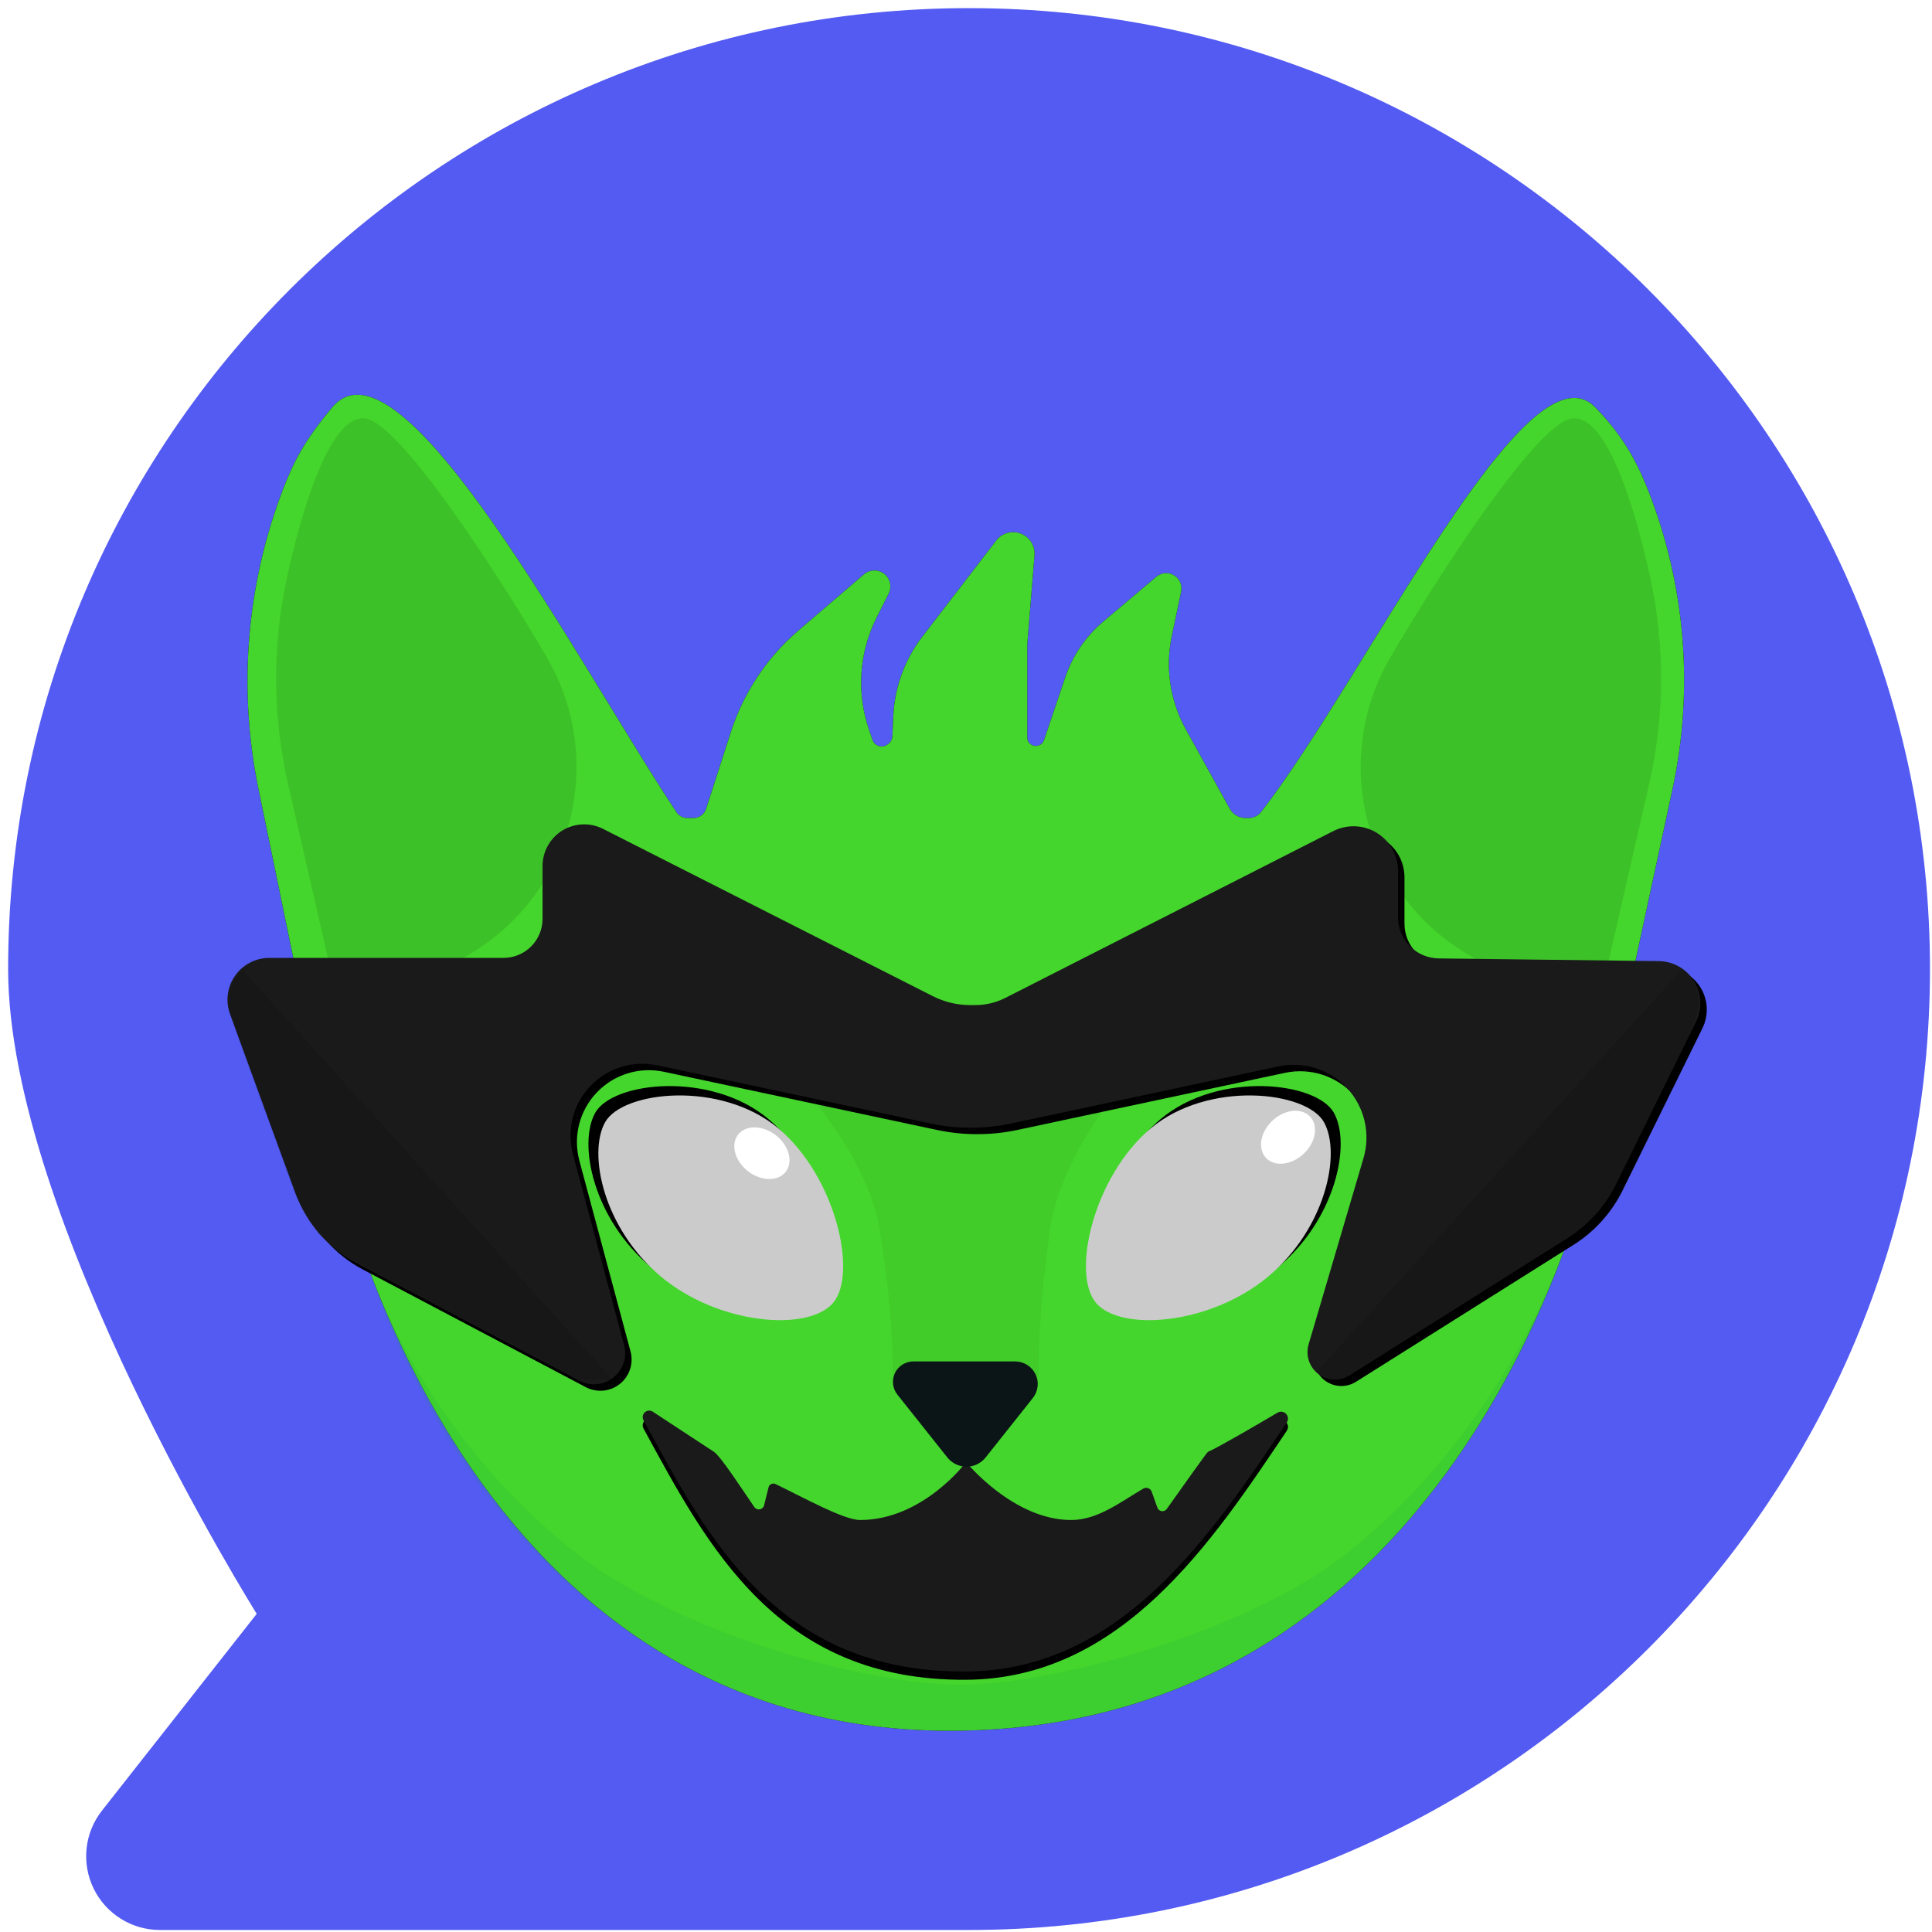 <?xml version="1.0" encoding="UTF-8" standalone="no" ?>
<svg xmlns="http://www.w3.org/2000/svg" xmlns:xlink="http://www.w3.org/1999/xlink" version="1.1" width="100" height="100" viewBox="0 0 50 50" xml:space="preserve">
<desc>Created with Fabric.js 5.3.0</desc>
<defs>
</defs>

<g transform="matrix(1.017 0 0 1.017 25.079 25.079)" id="5KhNnJpPpNGGfTQEWGgaJ"  >
<path style="stroke: rgb(193,214,235); stroke-width: 0; stroke-dasharray: none; stroke-linecap: butt; stroke-dashoffset: 0; stroke-linejoin: miter; stroke-miterlimit: 4; fill: #535bf2; fill-rule: nonzero; opacity: 1;"  transform=" translate(0, 0)" d="M 0 -24.453 C 13.498 -24.453 24.453 -13.498 24.453 0 C 24.453 13.498 13.498 24.453 0 24.453 C -4.741 24.453 -13.796 24.453 -20.59 24.453 L -20.59 24.453 C -21.309 24.453 -21.964 24.043 -22.278 23.397 C -22.592 22.75 -22.51 21.982 -22.066 21.417 L -18.127 16.408 C -18.127 16.408 -24.453 6.312 -24.453 3.552713678800501e-15 C -24.453 -13.498 -13.498 -24.453 0 -24.453 z" stroke-linecap="round" />
</g>

<g transform="matrix(0.832 0 0 0.832 24.995 27.504)" id="czJzT4Hwbs6DG6H3EvhdA"  >
<path style="stroke:white;stroke-width: 0; stroke-dasharray: none; stroke-linecap: butt; stroke-dashoffset: 0; stroke-linejoin: miter; stroke-miterlimit: 4; stroke: white;fill-rule: nonzero; opacity: 1;filter: url(#SVGID_337);"  transform=" translate(0, 0)" d="M -22.001 -8.514 C -22.644 -11.637 -22.377 -14.879 -21.232 -17.855 C -20.882 -18.764 -20.529 -19.402 -19.71 -20.384 C -17.569 -22.947 -12.014 -12.342 -9.002 -7.795 L -9.002 -7.795 C -8.926 -7.68 -8.796 -7.611 -8.658 -7.612 L -8.471 -7.612 L -8.471 -7.612 C -8.292 -7.612 -8.133 -7.727 -8.078 -7.898 L -7.308 -10.287 L -7.308 -10.287 C -6.913 -11.512 -6.187 -12.604 -5.21 -13.441 L -3.165 -15.194 L -3.165 -15.194 C -2.986 -15.347 -2.723 -15.353 -2.537 -15.207 C -2.351 -15.062 -2.294 -14.805 -2.4 -14.594 L -2.775 -13.848 L -2.775 -13.848 C -3.319 -12.768 -3.405 -11.516 -3.015 -10.372 L -2.903 -10.044 L -2.903 -10.044 C -2.874 -9.958 -2.807 -9.889 -2.722 -9.858 C -2.637 -9.826 -2.542 -9.834 -2.463 -9.88 L -2.447 -9.89 L -2.447 -9.89 C -2.35 -9.947 -2.288 -10.049 -2.283 -10.162 L -2.255 -10.783 L -2.255 -10.783 C -2.215 -11.679 -1.899 -12.542 -1.352 -13.253 L 0.946 -16.244 L 0.946 -16.244 C 1.126 -16.477 1.438 -16.565 1.713 -16.459 C 1.987 -16.353 2.16 -16.079 2.136 -15.785 L 1.912 -13.019 L 1.912 -10.109 L 1.912 -10.109 C 1.912 -10.029 1.951 -9.953 2.016 -9.907 L 2.019 -9.905 L 2.019 -9.905 C 2.089 -9.855 2.179 -9.841 2.261 -9.868 C 2.343 -9.894 2.407 -9.958 2.435 -10.04 L 3.092 -11.984 L 3.092 -11.984 C 3.32 -12.661 3.73 -13.263 4.276 -13.723 L 5.928 -15.117 L 5.928 -15.117 C 6.083 -15.248 6.303 -15.265 6.477 -15.162 C 6.651 -15.058 6.74 -14.855 6.698 -14.657 L 6.406 -13.269 L 6.406 -13.269 C 6.199 -12.284 6.353 -11.258 6.84 -10.378 L 8.21 -7.902 L 8.21 -7.902 C 8.309 -7.723 8.497 -7.612 8.702 -7.612 L 8.8 -7.612 L 8.8 -7.612 C 8.952 -7.612 9.095 -7.682 9.188 -7.802 C 12.484 -12.061 17.463 -22.565 19.582 -20.384 C 20.403 -19.538 20.84 -18.774 21.207 -17.851 L 21.207 -17.851 C 22.385 -14.882 22.654 -11.63 21.981 -8.508 L 19.582 2.61 C 19.582 2.61 15.955 20.447 -0.08 20.774 C -16.116 21.101 -19.71 2.61 -19.71 2.61 z" stroke-linecap="round" />
<filter id="SVGID_337" y="-29.626%" height="159.251%" x="-28.951%" width="157.903%" >
	<feGaussianBlur in="SourceAlpha" stdDeviation="2"></feGaussianBlur>
	<feOffset dx="0" dy="0" result="oBlur" ></feOffset>
	<feFlood flood-color="rgb(108,59,244)" flood-opacity="1"/>
	<feComposite in2="oBlur" operator="in" />
	<feMerge>
		<feMergeNode></feMergeNode>
		<feMergeNode in="SourceGraphic"></feMergeNode>
	</feMerge>
</filter>
<path style="stroke: rgb(166,191,166); stroke-width: 0; stroke-dasharray: none; stroke-linecap: butt; stroke-dashoffset: 0; stroke-linejoin: miter; stroke-miterlimit: 4; fill: rgb(68,214,44); fill-rule: nonzero; opacity: 1;"  transform=" translate(0, 0)" d="M -22.001 -8.514 C -22.644 -11.637 -22.377 -14.879 -21.232 -17.855 C -20.882 -18.764 -20.529 -19.402 -19.71 -20.384 C -17.569 -22.947 -12.014 -12.342 -9.002 -7.795 L -9.002 -7.795 C -8.926 -7.68 -8.796 -7.611 -8.658 -7.612 L -8.471 -7.612 L -8.471 -7.612 C -8.292 -7.612 -8.133 -7.727 -8.078 -7.898 L -7.308 -10.287 L -7.308 -10.287 C -6.913 -11.512 -6.187 -12.604 -5.21 -13.441 L -3.165 -15.194 L -3.165 -15.194 C -2.986 -15.347 -2.723 -15.353 -2.537 -15.207 C -2.351 -15.062 -2.294 -14.805 -2.4 -14.594 L -2.775 -13.848 L -2.775 -13.848 C -3.319 -12.768 -3.405 -11.516 -3.015 -10.372 L -2.903 -10.044 L -2.903 -10.044 C -2.874 -9.958 -2.807 -9.889 -2.722 -9.858 C -2.637 -9.826 -2.542 -9.834 -2.463 -9.88 L -2.447 -9.89 L -2.447 -9.89 C -2.35 -9.947 -2.288 -10.049 -2.283 -10.162 L -2.255 -10.783 L -2.255 -10.783 C -2.215 -11.679 -1.899 -12.542 -1.352 -13.253 L 0.946 -16.244 L 0.946 -16.244 C 1.126 -16.477 1.438 -16.565 1.713 -16.459 C 1.987 -16.353 2.16 -16.079 2.136 -15.785 L 1.912 -13.019 L 1.912 -10.109 L 1.912 -10.109 C 1.912 -10.029 1.951 -9.953 2.016 -9.907 L 2.019 -9.905 L 2.019 -9.905 C 2.089 -9.855 2.179 -9.841 2.261 -9.868 C 2.343 -9.894 2.407 -9.958 2.435 -10.04 L 3.092 -11.984 L 3.092 -11.984 C 3.32 -12.661 3.73 -13.263 4.276 -13.723 L 5.928 -15.117 L 5.928 -15.117 C 6.083 -15.248 6.303 -15.265 6.477 -15.162 C 6.651 -15.058 6.74 -14.855 6.698 -14.657 L 6.406 -13.269 L 6.406 -13.269 C 6.199 -12.284 6.353 -11.258 6.84 -10.378 L 8.21 -7.902 L 8.21 -7.902 C 8.309 -7.723 8.497 -7.612 8.702 -7.612 L 8.8 -7.612 L 8.8 -7.612 C 8.952 -7.612 9.095 -7.682 9.188 -7.802 C 12.484 -12.061 17.463 -22.565 19.582 -20.384 C 20.403 -19.538 20.84 -18.774 21.207 -17.851 L 21.207 -17.851 C 22.385 -14.882 22.654 -11.63 21.981 -8.508 L 19.582 2.61 C 19.582 2.61 15.955 20.447 -0.08 20.774 C -16.116 21.101 -19.71 2.61 -19.71 2.61 z" stroke-linecap="round" />
</g>
<g transform="matrix(0.832 0 0 0.832 24.843 31.553)" id="LQ_81o81XQWJDY5Qn_xoc"  >
<path style="stroke: rgb(0,157,67); stroke-width: 0; stroke-dasharray: none; stroke-linecap: butt; stroke-dashoffset: 0; stroke-linejoin: miter; stroke-miterlimit: 4; fill: rgb(0,0,0); fill-rule: nonzero; opacity: 0.05;"  transform=" translate(0, 0)" d="M -6.16 -5.464 C -6.16 -5.464 -2.932 -2.537 -2.485 0.398 C -2.075 3.094 -2.139 3.51 -2.072 5.05 L -2.072 5.05 C -2.062 5.282 -1.871 5.464 -1.639 5.464 L 1.935 5.464 L 1.935 5.464 C 2.205 5.464 2.427 5.25 2.438 4.98 C 2.495 3.464 2.438 3.054 2.79 0.398 C 3.179 -2.537 6.16 -5.464 6.16 -5.464 z" stroke-linecap="round" />
</g>
<g transform="matrix(1.106 0 0 1.067 24.983 39.883)" id="3znMYGLmKmzcnLE2ZhgWr"  >
<path style="stroke:white;stroke-width: 0; stroke-dasharray: none; stroke-linecap: butt; stroke-dashoffset: 0; stroke-linejoin: miter; stroke-miterlimit: 4; stroke: white;fill-rule: nonzero; opacity: 1;filter: url(#SVGID_0);"  transform=" translate(0, 0)" d="M -7.531 -2.931 C -7.564 -2.995 -7.552 -3.074 -7.5 -3.123 C -7.449 -3.172 -7.372 -3.178 -7.313 -3.138 C -6.842 -2.814 -5.979 -2.233 -5.881 -2.164 C -5.722 -2.052 -5.236 -1.277 -4.938 -0.825 L -4.938 -0.825 C -4.909 -0.783 -4.859 -0.761 -4.81 -0.77 C -4.761 -0.779 -4.721 -0.818 -4.709 -0.868 L -4.605 -1.303 L -4.605 -1.303 C -4.597 -1.339 -4.573 -1.368 -4.541 -1.384 C -4.509 -1.399 -4.472 -1.399 -4.441 -1.383 C -3.802 -1.064 -2.843 -0.511 -2.463 -0.511 C -0.99 -0.511 0.018 -1.915 0.018 -1.915 C 0.018 -1.915 1.122 -0.511 2.475 -0.511 C 3.105 -0.511 3.639 -0.956 4.165 -1.273 L 4.165 -1.273 C 4.199 -1.294 4.241 -1.298 4.279 -1.283 C 4.317 -1.269 4.346 -1.238 4.36 -1.199 L 4.494 -0.81 L 4.494 -0.81 C 4.51 -0.765 4.549 -0.732 4.595 -0.726 C 4.64 -0.719 4.686 -0.739 4.713 -0.779 C 5.029 -1.238 5.65 -2.152 5.677 -2.164 C 5.91 -2.268 6.774 -2.79 7.306 -3.115 L 7.306 -3.115 C 7.371 -3.155 7.454 -3.142 7.506 -3.085 C 7.557 -3.028 7.564 -2.942 7.522 -2.877 C 5.775 -0.177 3.658 3.14 0.018 3.164 C -4.387 3.194 -6.023 -0.055 -7.531 -2.931 z" stroke-linecap="round" />
<filter id="SVGID_0" y="-23.16%" height="146.32%" x="-20%" width="140%" >
	<feGaussianBlur in="SourceAlpha" stdDeviation="0"></feGaussianBlur>
	<feOffset dx="0" dy="0.2" result="oBlur" ></feOffset>
	<feFlood flood-color="rgb(18,160,79)" flood-opacity="1"/>
	<feComposite in2="oBlur" operator="in" />
	<feMerge>
		<feMergeNode></feMergeNode>
		<feMergeNode in="SourceGraphic"></feMergeNode>
	</feMerge>
</filter>
<path style="stroke: rgb(53,237,61); stroke-width: 0; stroke-dasharray: none; stroke-linecap: butt; stroke-dashoffset: 0; stroke-linejoin: miter; stroke-miterlimit: 4; fill: #1A1A1B; fill-rule: nonzero; opacity: 1;"  transform=" translate(0, 0)" d="M -7.531 -2.931 C -7.564 -2.995 -7.552 -3.074 -7.5 -3.123 C -7.449 -3.172 -7.372 -3.178 -7.313 -3.138 C -6.842 -2.814 -5.979 -2.233 -5.881 -2.164 C -5.722 -2.052 -5.236 -1.277 -4.938 -0.825 L -4.938 -0.825 C -4.909 -0.783 -4.859 -0.761 -4.81 -0.77 C -4.761 -0.779 -4.721 -0.818 -4.709 -0.868 L -4.605 -1.303 L -4.605 -1.303 C -4.597 -1.339 -4.573 -1.368 -4.541 -1.384 C -4.509 -1.399 -4.472 -1.399 -4.441 -1.383 C -3.802 -1.064 -2.843 -0.511 -2.463 -0.511 C -0.99 -0.511 0.018 -1.915 0.018 -1.915 C 0.018 -1.915 1.122 -0.511 2.475 -0.511 C 3.105 -0.511 3.639 -0.956 4.165 -1.273 L 4.165 -1.273 C 4.199 -1.294 4.241 -1.298 4.279 -1.283 C 4.317 -1.269 4.346 -1.238 4.36 -1.199 L 4.494 -0.81 L 4.494 -0.81 C 4.51 -0.765 4.549 -0.732 4.595 -0.726 C 4.64 -0.719 4.686 -0.739 4.713 -0.779 C 5.029 -1.238 5.65 -2.152 5.677 -2.164 C 5.91 -2.268 6.774 -2.79 7.306 -3.115 L 7.306 -3.115 C 7.371 -3.155 7.454 -3.142 7.506 -3.085 C 7.557 -3.028 7.564 -2.942 7.522 -2.877 C 5.775 -0.177 3.658 3.14 0.018 3.164 C -4.387 3.194 -6.023 -0.055 -7.531 -2.931 z" stroke-linecap="round" />
</g>
<g transform="matrix(1.442 0 0 1.449 24.983 36.596)" id="txcp_yqI5qYdHfZjFWcJc"  >
<path style="stroke: rgb(0,0,0); stroke-width: 0; stroke-dasharray: none; stroke-linecap: butt; stroke-dashoffset: 0; stroke-linejoin: miter; stroke-miterlimit: 4; fill: rgb(11,20,22); fill-rule: nonzero; opacity: 1;"  transform=" translate(0, 0)" d="M -1.22 -0.348 C -1.307 -0.457 -1.324 -0.607 -1.263 -0.734 C -1.202 -0.86 -1.073 -0.94 -0.932 -0.94 L 0.894 -0.94 L 0.894 -0.94 C 1.05 -0.94 1.191 -0.851 1.259 -0.712 C 1.327 -0.573 1.308 -0.407 1.211 -0.286 L 0.364 0.775 L 0.364 0.775 C 0.281 0.879 0.155 0.94 0.021 0.94 C -0.113 0.94 -0.24 0.879 -0.323 0.775 z" stroke-linecap="round" />
</g>
<g transform="matrix(-0.958 0.804 0.529 0.63 31.185 31.217)" id="rN_n2WaEOms_eVhz6R1aP"  >
<path style="stroke:white;stroke-width: 0; stroke-dasharray: none; stroke-linecap: butt; stroke-dashoffset: 0; stroke-linejoin: miter; stroke-miterlimit: 4; stroke: white;fill-rule: nonzero; opacity: 1;filter: url(#SVGID_463);"  transform=" translate(0, 0)" d="M -0.176 -2.973 C 1.374 -2.973 3.025 -1.076 3.013 0.134 C 3.001 1.344 1.481 2.973 -0.069 2.973 C -1.62 2.973 -2.867 1.488 -3.004 0.379 C -3.141 -0.73 -1.727 -2.973 -0.176 -2.973 z" stroke-linecap="round" />
<filter id="SVGID_463" y="-20.415%" height="140.829%" x="-24.676%" width="149.351%" >
	<feGaussianBlur in="SourceAlpha" stdDeviation="0"></feGaussianBlur>
	<feOffset dx="-0.282" dy="-0.025" result="oBlur" ></feOffset>
	<feFlood flood-color="rgb(114,114,114)" flood-opacity="1"/>
	<feComposite in2="oBlur" operator="in" />
	<feMerge>
		<feMergeNode></feMergeNode>
		<feMergeNode in="SourceGraphic"></feMergeNode>
	</feMerge>
</filter>
<path style="stroke: rgb(138,37,39); stroke-width: 0; stroke-dasharray: none; stroke-linecap: butt; stroke-dashoffset: 0; stroke-linejoin: miter; stroke-miterlimit: 4; fill: rgb(203,203,203); fill-rule: nonzero; opacity: 1;"  transform=" translate(0, 0)" d="M -0.176 -2.973 C 1.374 -2.973 3.025 -1.076 3.013 0.134 C 3.001 1.344 1.481 2.973 -0.069 2.973 C -1.62 2.973 -2.867 1.488 -3.004 0.379 C -3.141 -0.73 -1.727 -2.973 -0.176 -2.973 z" stroke-linecap="round" />
</g>
<g transform="matrix(0.958 0.804 -0.529 0.63 18.74 31.217)" id="YiMpJUipvwnXPJhPpEh_A"  >
<path style="stroke:white;stroke-width: 0; stroke-dasharray: none; stroke-linecap: butt; stroke-dashoffset: 0; stroke-linejoin: miter; stroke-miterlimit: 4; stroke: white;fill-rule: nonzero; opacity: 1;filter: url(#SVGID_482);"  transform=" translate(0, 0)" d="M -0.176 -2.973 C 1.374 -2.973 3.025 -1.076 3.013 0.134 C 3.001 1.344 1.481 2.973 -0.069 2.973 C -1.62 2.973 -2.867 1.488 -3.004 0.379 C -3.141 -0.73 -1.727 -2.973 -0.176 -2.973 z" stroke-linecap="round" />
<filter id="SVGID_482" y="-20.415%" height="140.829%" x="-24.676%" width="149.351%" >
	<feGaussianBlur in="SourceAlpha" stdDeviation="0"></feGaussianBlur>
	<feOffset dx="-0.282" dy="-0.025" result="oBlur" ></feOffset>
	<feFlood flood-color="rgb(114,114,114)" flood-opacity="1"/>
	<feComposite in2="oBlur" operator="in" />
	<feMerge>
		<feMergeNode></feMergeNode>
		<feMergeNode in="SourceGraphic"></feMergeNode>
	</feMerge>
</filter>
<path style="stroke: rgb(138,37,39); stroke-width: 0; stroke-dasharray: none; stroke-linecap: butt; stroke-dashoffset: 0; stroke-linejoin: miter; stroke-miterlimit: 4; fill: rgb(203,203,203); fill-rule: nonzero; opacity: 1;"  transform=" translate(0, 0)" d="M -0.176 -2.973 C 1.374 -2.973 3.025 -1.076 3.013 0.134 C 3.001 1.344 1.481 2.973 -0.069 2.973 C -1.62 2.973 -2.867 1.488 -3.004 0.379 C -3.141 -0.73 -1.727 -2.973 -0.176 -2.973 z" stroke-linecap="round" />
</g>
<g transform="matrix(0.925 -0.863 0.65 0.697 33.334 29.432)" id="2iv-sMcUwkF3S76qJMYiG"  >
<path style="stroke: rgb(0,255,0); stroke-width: 0; stroke-dasharray: none; stroke-linecap: butt; stroke-dashoffset: 0; stroke-linejoin: miter; stroke-miterlimit: 4; fill: rgb(255,255,255); fill-rule: nonzero; opacity: 1;"  transform=" translate(0, 0)" d="M 0 -0.618 C 0.341 -0.618 0.618 -0.341 0.618 0 C 0.618 0.341 0.341 0.618 0 0.618 C -0.341 0.618 -0.618 0.341 -0.618 0 C -0.618 -0.341 -0.341 -0.618 0 -0.618 z" stroke-linecap="round" />
</g>
<g transform="matrix(0.997 0.779 -0.586 0.751 19.718 29.845)" id="R0Wf729BudX5M8bmvEKj7"  >
<path style="stroke: rgb(0,255,0); stroke-width: 0; stroke-dasharray: none; stroke-linecap: butt; stroke-dashoffset: 0; stroke-linejoin: miter; stroke-miterlimit: 4; fill: rgb(255,255,255); fill-rule: nonzero; opacity: 1;"  transform=" translate(0, 0)" d="M 0 -0.618 C 0.341 -0.618 0.618 -0.341 0.618 0 C 0.618 0.341 0.341 0.618 0 0.618 C -0.341 0.618 -0.618 0.341 -0.618 0 C -0.618 -0.341 -0.341 -0.618 0 -0.618 z" stroke-linecap="round" />
</g>
<g transform="matrix(0.339 0 0 0.597 25.079 38.398)" id="n_bGjKHo0I-XRYlYdFEd7"  >
<path style="stroke:white;stroke-width: 0; stroke-dasharray: none; stroke-linecap: butt; stroke-dashoffset: 0; stroke-linejoin: miter; stroke-miterlimit: 4; stroke: white;fill-rule: nonzero; opacity: 0.1;filter: url(#SVGID_189);"  transform=" translate(0, 0)" d="M -0.384 10.696 C -35.829 10.994 -45.787 -9.301 -45.787 -9.301 C -45.787 -9.301 -41.772 -2.138 -29.784 3.1 C -22.094 6.459 -7.685 8.789 -0.283 8.71 C 6.784 8.634 21.116 6.434 28.646 3.1 C 41.299 -2.503 45.787 -10.699 45.787 -10.699 C 45.787 -10.699 35.061 10.398 -0.384 10.696 z" stroke-linecap="round" />
<filter id="SVGID_189" y="-24.673%" height="149.347%" x="-21.092%" width="142.184%" >
	<feGaussianBlur in="SourceAlpha" stdDeviation="0.5"></feGaussianBlur>
	<feOffset dx="0" dy="0" result="oBlur" ></feOffset>
	<feFlood flood-color="rgb(0,0,0)" flood-opacity="1"/>
	<feComposite in2="oBlur" operator="in" />
	<feMerge>
		<feMergeNode></feMergeNode>
		<feMergeNode in="SourceGraphic"></feMergeNode>
	</feMerge>
</filter>
<path style="stroke: rgb(53,237,61); stroke-width: 0; stroke-dasharray: none; stroke-linecap: butt; stroke-dashoffset: 0; stroke-linejoin: miter; stroke-miterlimit: 4; fill: rgb(18,160,79); fill-rule: nonzero; opacity: 0.1;"  transform=" translate(0, 0)" d="M -0.384 10.696 C -35.829 10.994 -45.787 -9.301 -45.787 -9.301 C -45.787 -9.301 -41.772 -2.138 -29.784 3.1 C -22.094 6.459 -7.685 8.789 -0.283 8.71 C 6.784 8.634 21.116 6.434 28.646 3.1 C 41.299 -2.503 45.787 -10.699 45.787 -10.699 C 45.787 -10.699 35.061 10.398 -0.384 10.696 z" stroke-linecap="round" />
</g>
<g transform="matrix(-0.804 -0.215 -0.215 0.804 39.446 18.247)" id="zOmn7Gy5ucfRnoI1yIDsy"  >
<path style="stroke: rgb(0,157,67); stroke-width: 0; stroke-dasharray: none; stroke-linecap: butt; stroke-dashoffset: 0; stroke-linejoin: miter; stroke-miterlimit: 4; fill: rgb(0,0,0); fill-rule: nonzero; opacity: 0.1;"  transform=" translate(0, 0)" d="M 0.854 -9 C 1.858 -8.624 3.589 -3.333 4.403 -0.361 L 4.403 -0.361 C 5.372 3.18 3.341 6.847 -0.175 7.902 L -3.872 9.012 L -3.872 9.012 C -4.057 9.067 -4.258 9.03 -4.411 8.912 C -4.565 8.794 -4.651 8.609 -4.644 8.415 L -4.389 1.372 L -4.389 1.372 C -4.312 -0.774 -3.766 -2.876 -2.79 -4.788 C -1.954 -6.425 -0.232 -9.405 0.854 -9 z" stroke-linecap="round" />
</g>
<g transform="matrix(0.804 -0.215 0.215 0.804 10.689 18.247)" id="EpuDu92lGN83z3hbrO7o9"  >
<path style="stroke: rgb(0,157,67); stroke-width: 0; stroke-dasharray: none; stroke-linecap: butt; stroke-dashoffset: 0; stroke-linejoin: miter; stroke-miterlimit: 4; fill: rgb(0,0,0); fill-rule: nonzero; opacity: 0.1;"  transform=" translate(0, 0)" d="M 0.854 -9 C 1.858 -8.624 3.589 -3.333 4.403 -0.361 L 4.403 -0.361 C 5.372 3.18 3.341 6.847 -0.175 7.902 L -3.872 9.012 L -3.872 9.012 C -4.057 9.067 -4.258 9.03 -4.411 8.912 C -4.565 8.794 -4.651 8.609 -4.644 8.415 L -4.389 1.372 L -4.389 1.372 C -4.312 -0.774 -3.766 -2.876 -2.79 -4.788 C -1.954 -6.425 -0.232 -9.405 0.854 -9 z" stroke-linecap="round" />
</g>
<g transform="matrix(0.832 0 0 0.832 24.946 28.58)" id="RTYMOi8rQ4bdl0gngSiFJ"  >
<path style="stroke:white;stroke-width: 0; stroke-dasharray: none; stroke-linecap: butt; stroke-dashoffset: 0; stroke-linejoin: miter; stroke-miterlimit: 4; stroke: white;fill-rule: nonzero; opacity: 1;filter: url(#SVGID_279);"  transform=" translate(0, 0)" d="M -21.607 -4.555 C -22.031 -4.555 -22.429 -4.347 -22.672 -3.999 C -22.916 -3.652 -22.974 -3.207 -22.828 -2.808 L -20.796 2.759 L -20.796 2.759 C -20.454 3.697 -19.775 4.474 -18.893 4.94 L -11.962 8.597 L -11.962 8.597 C -11.62 8.777 -11.204 8.738 -10.902 8.497 C -10.6 8.256 -10.47 7.859 -10.57 7.486 L -12.161 1.553 L -12.161 1.553 C -12.363 0.802 -12.159 -0.001 -11.623 -0.565 C -11.088 -1.13 -10.297 -1.375 -9.536 -1.213 L -1.032 0.598 L -1.032 0.598 C -0.624 0.685 -0.207 0.728 0.21 0.728 L 0.21 0.728 L 0.21 0.728 C 0.635 0.728 1.058 0.684 1.473 0.595 L 9.784 -1.179 L 9.784 -1.179 C 10.565 -1.346 11.376 -1.089 11.918 -0.504 C 12.461 0.082 12.655 0.909 12.429 1.675 L 10.722 7.466 L 10.722 7.466 C 10.622 7.807 10.743 8.174 11.026 8.389 C 11.31 8.603 11.696 8.62 11.997 8.43 L 18.762 4.171 L 18.762 4.171 C 19.419 3.757 19.948 3.17 20.291 2.473 L 22.773 -2.568 L 22.773 -2.568 C 22.971 -2.971 22.949 -3.448 22.714 -3.831 C 22.479 -4.214 22.063 -4.45 21.614 -4.455 L 14.768 -4.539 L 14.768 -4.539 C 14.068 -4.548 13.504 -5.118 13.504 -5.818 L 13.504 -7.263 L 13.504 -7.263 C 13.504 -7.745 13.254 -8.193 12.843 -8.445 C 12.432 -8.697 11.919 -8.717 11.489 -8.499 L 1.292 -3.312 L 1.292 -3.312 C 1.001 -3.164 0.678 -3.087 0.351 -3.087 L 0.197 -3.087 L 0.197 -3.087 C -0.207 -3.087 -0.606 -3.182 -0.967 -3.365 L -11.226 -8.569 L -11.226 -8.569 C -11.627 -8.773 -12.106 -8.753 -12.49 -8.518 C -12.873 -8.282 -13.107 -7.864 -13.107 -7.413 L -13.107 -5.769 L -13.107 -5.769 C -13.107 -5.099 -13.651 -4.555 -14.322 -4.555 z" stroke-linecap="round" />
<filter id="SVGID_279" y="-21.722%" height="143.445%" x="-20.655%" width="141.31%" >
	<feGaussianBlur in="SourceAlpha" stdDeviation="0.05"></feGaussianBlur>
	<feOffset dx="0.2" dy="0.2" result="oBlur" ></feOffset>
	<feFlood flood-color="rgb(65,39,137)" flood-opacity="1"/>
	<feComposite in2="oBlur" operator="in" />
	<feMerge>
		<feMergeNode></feMergeNode>
		<feMergeNode in="SourceGraphic"></feMergeNode>
	</feMerge>
</filter>
<path style="stroke: rgb(0,0,0); stroke-width: 0; stroke-dasharray: none; stroke-linecap: butt; stroke-dashoffset: 0; stroke-linejoin: miter; stroke-miterlimit: 4; fill: #1A1A1B; fill-rule: nonzero; opacity: 1;"  transform=" translate(0, 0)" d="M -21.607 -4.555 C -22.031 -4.555 -22.429 -4.347 -22.672 -3.999 C -22.916 -3.652 -22.974 -3.207 -22.828 -2.808 L -20.796 2.759 L -20.796 2.759 C -20.454 3.697 -19.775 4.474 -18.893 4.94 L -11.962 8.597 L -11.962 8.597 C -11.62 8.777 -11.204 8.738 -10.902 8.497 C -10.6 8.256 -10.47 7.859 -10.57 7.486 L -12.161 1.553 L -12.161 1.553 C -12.363 0.802 -12.159 -0.001 -11.623 -0.565 C -11.088 -1.13 -10.297 -1.375 -9.536 -1.213 L -1.032 0.598 L -1.032 0.598 C -0.624 0.685 -0.207 0.728 0.21 0.728 L 0.21 0.728 L 0.21 0.728 C 0.635 0.728 1.058 0.684 1.473 0.595 L 9.784 -1.179 L 9.784 -1.179 C 10.565 -1.346 11.376 -1.089 11.918 -0.504 C 12.461 0.082 12.655 0.909 12.429 1.675 L 10.722 7.466 L 10.722 7.466 C 10.622 7.807 10.743 8.174 11.026 8.389 C 11.31 8.603 11.696 8.62 11.997 8.43 L 18.762 4.171 L 18.762 4.171 C 19.419 3.757 19.948 3.17 20.291 2.473 L 22.773 -2.568 L 22.773 -2.568 C 22.971 -2.971 22.949 -3.448 22.714 -3.831 C 22.479 -4.214 22.063 -4.45 21.614 -4.455 L 14.768 -4.539 L 14.768 -4.539 C 14.068 -4.548 13.504 -5.118 13.504 -5.818 L 13.504 -7.263 L 13.504 -7.263 C 13.504 -7.745 13.254 -8.193 12.843 -8.445 C 12.432 -8.697 11.919 -8.717 11.489 -8.499 L 1.292 -3.312 L 1.292 -3.312 C 1.001 -3.164 0.678 -3.087 0.351 -3.087 L 0.197 -3.087 L 0.197 -3.087 C -0.207 -3.087 -0.606 -3.182 -0.967 -3.365 L -11.226 -8.569 L -11.226 -8.569 C -11.627 -8.773 -12.106 -8.753 -12.49 -8.518 C -12.873 -8.282 -13.107 -7.864 -13.107 -7.413 L -13.107 -5.769 L -13.107 -5.769 C -13.107 -5.099 -13.651 -4.555 -14.322 -4.555 z" stroke-linecap="round" />
</g>
<g transform="matrix(0.832 0 0 0.832 39.007 30.395)" id="mPerKeIiCr7W-fB9zuePq"  >
<path style="stroke: rgb(53,237,61); stroke-width: 0; stroke-dasharray: none; stroke-linecap: butt; stroke-dashoffset: 0; stroke-linejoin: miter; stroke-miterlimit: 4; fill: rgb(0,0,0); fill-rule: nonzero; opacity: 0.1;"  transform=" translate(0, 0)" d="M -2.229 4.557 L -3.269 5.278 L -4.397 5.96 C -4.397 5.96 -4.879 6.39 -5.239 6.39 C -5.599 6.39 -5.949 6.152 -5.949 6.152 L 5.441 -6.39 L 5.688 -6.17 L 5.688 -6.17 C 5.714 -6.146 5.735 -6.117 5.748 -6.085 L 5.854 -5.834 L 5.854 -5.834 C 5.969 -5.559 5.98 -5.251 5.883 -4.968 L 5.612 -4.177 L 4.272 -1.421 L 3.221 0.61 L 2.441 1.622 L 1.239 2.428 L -0.683 3.594 z" stroke-linecap="round" />
</g>
<g transform="matrix(-0.832 0 0 0.832 10.885 30.395)" id="Jm9ZrlM0A4BT0oXmw44hf"  >
<path style="stroke: rgb(53,237,61); stroke-width: 0; stroke-dasharray: none; stroke-linecap: butt; stroke-dashoffset: 0; stroke-linejoin: miter; stroke-miterlimit: 4; fill: rgb(0,0,0); fill-rule: nonzero; opacity: 0.1;"  transform=" translate(0, 0)" d="M -1.681 4.682 L -2.845 5.278 L -4.081 5.988 C -4.081 5.988 -4.746 6.39 -5.107 6.39 C -5.467 6.39 -5.983 6.39 -5.983 6.39 L 5.561 -6.39 L 5.843 -5.987 L 5.843 -5.987 C 5.857 -5.966 5.868 -5.943 5.876 -5.919 L 5.929 -5.744 L 5.929 -5.744 C 6.003 -5.5 6.001 -5.239 5.922 -4.997 L 5.697 -4.308 L 4.648 -1.421 L 3.883 0.664 L 3.17 1.872 L 2.429 2.493 L 1.788 2.816 L -0.079 3.857 z" stroke-linecap="round" />
</g>
</svg>
